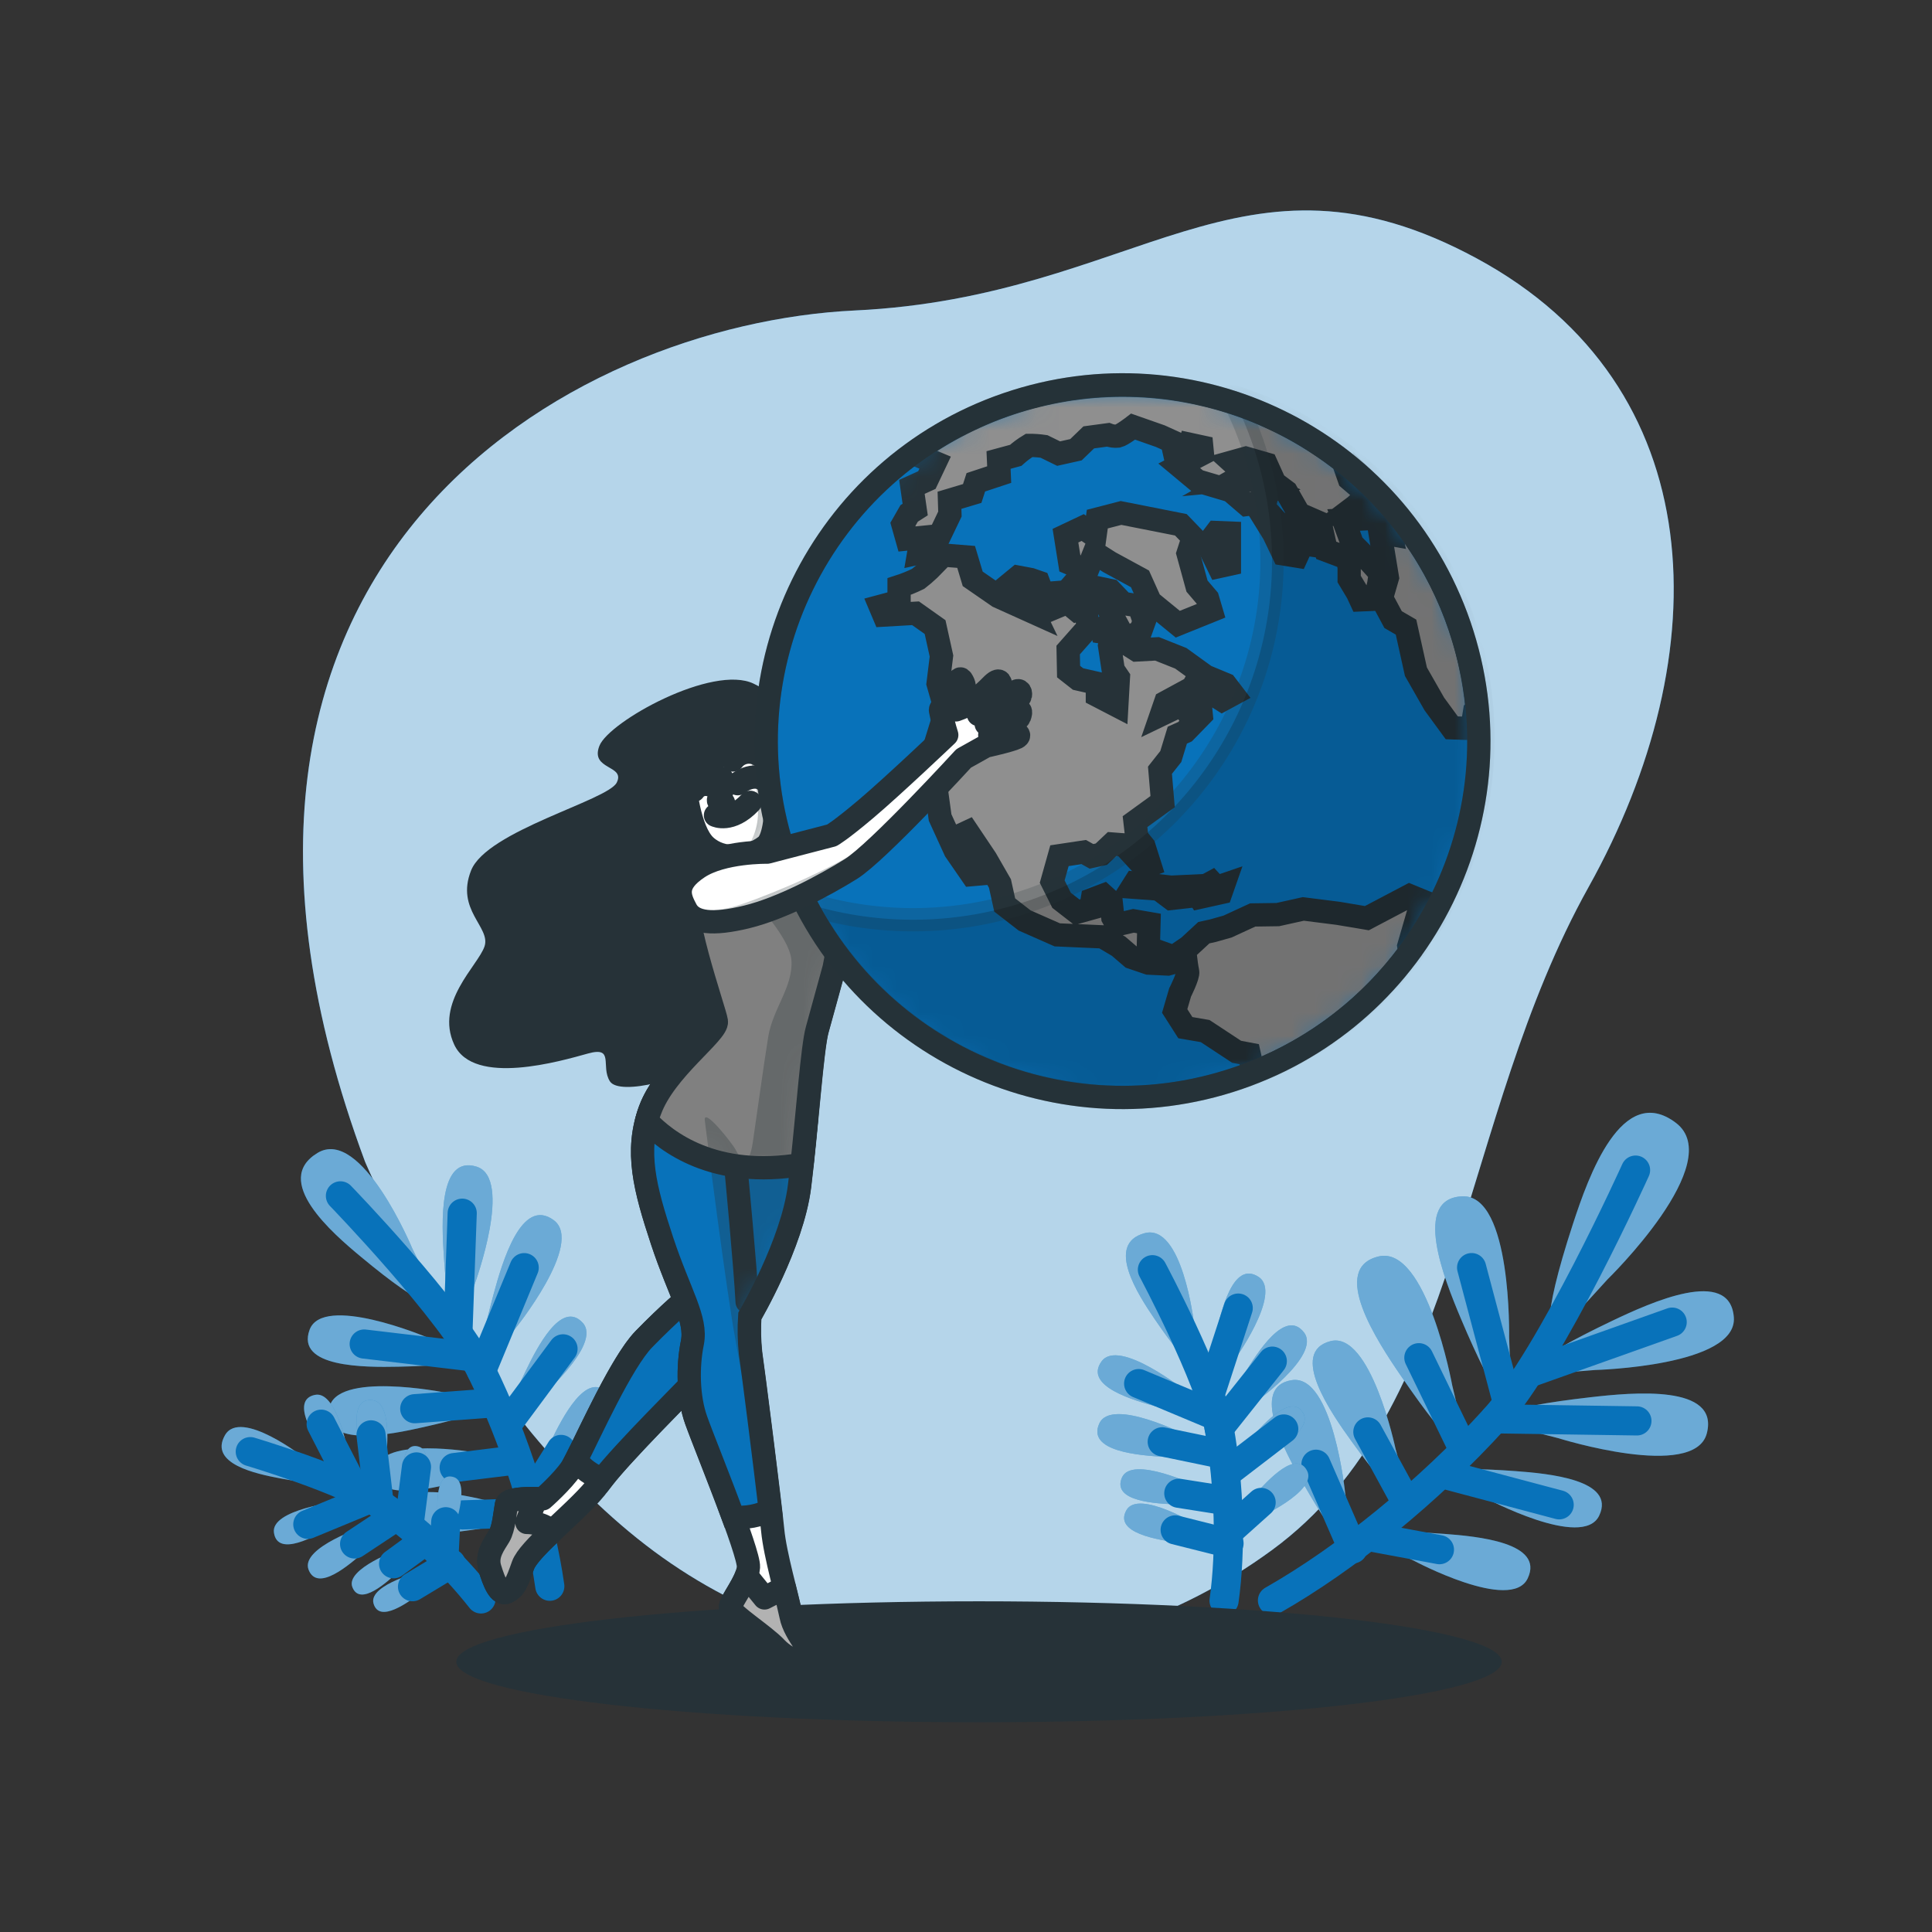 <svg width="83" height="83" viewBox="0 0 83 83" fill="none" xmlns="http://www.w3.org/2000/svg">
<rect x="0" y="0" width="83" height="83" fill="#333333" stroke="none"/>
<g id="World-bro 1">
<g id="freepik--background-simple--inject-3">
<path id="Vector" d="M15.68 49.901C15.68 49.901 20.282 60.857 28.099 66.647C35.916 72.437 46.43 72.608 54.645 66.592C62.861 60.576 62.638 48.166 68.246 38.11C73.853 28.053 73.581 16.584 63.44 11.1C53.299 5.615 48.913 12.76 36.729 13.338C24.544 13.915 6.095 24.091 15.68 49.901Z" fill="#0872BA"/>
<path id="Vector_2" opacity="0.7" d="M15.68 49.901C15.68 49.901 20.282 60.857 28.099 66.647C35.916 72.437 46.43 72.608 54.645 66.592C62.861 60.576 62.638 48.166 68.246 38.11C73.853 28.053 73.581 16.584 63.44 11.1C53.299 5.615 48.913 12.76 36.729 13.338C24.544 13.915 6.095 24.091 15.68 49.901Z" fill="white"/>
</g>
<g id="freepik--Plants--inject-3">
<path id="Vector_3" d="M19.866 56.882C19.63 57.639 19.276 57.075 19.07 53.999C18.973 52.556 18.83 49.606 20.476 50.121C22.058 50.619 20.403 55.134 20.403 55.134L19.866 56.882ZM22.09 57.136C22.09 57.136 25.123 53.401 23.787 52.418C22.397 51.396 21.574 54.233 21.197 55.629C20.393 58.605 20.544 59.254 21.014 58.617L22.09 57.136ZM23.046 60.182C23.046 60.182 25.906 57.767 25.028 56.822C24.113 55.84 23.073 57.888 22.583 58.901C21.537 61.059 21.559 61.578 22.01 61.157L23.046 60.182ZM24.127 63.21C24.127 63.21 26.987 60.793 26.107 59.848C25.194 58.866 24.153 60.916 23.664 61.928C22.618 64.086 22.639 64.604 23.091 64.184L24.127 63.21ZM18.302 57.435C18.302 57.435 13.865 55.574 13.299 57.131C12.708 58.751 15.661 58.745 17.107 58.715C20.189 58.648 20.769 58.321 20.023 58.051L18.302 57.435ZM19.104 59.822C19.104 59.822 14.384 58.881 14.139 60.519C13.883 62.225 16.776 61.631 18.186 61.312C21.194 60.637 21.697 60.2 20.911 60.084L19.104 59.822ZM20.378 62.392C20.378 62.392 16.366 61.704 16.197 63.095C16.019 64.545 18.453 63.975 19.637 63.673C22.165 63.032 22.581 62.652 21.914 62.571L20.378 62.392ZM21.175 64.533C21.175 64.533 17.264 63.411 16.942 64.782C16.61 66.203 19.1 65.896 20.302 65.722C22.883 65.351 23.337 65.018 22.683 64.867L21.175 64.533ZM17.711 53.633C17.711 53.633 15.53 48.388 13.642 49.53C11.678 50.718 14.246 52.953 15.528 54.012C18.259 56.284 19.055 56.394 18.65 55.556L17.711 53.633Z" fill="#0872BA"/>
<path id="Vector_4" opacity="0.4" d="M19.866 56.882C19.63 57.639 19.276 57.075 19.07 53.999C18.973 52.556 18.83 49.606 20.476 50.121C22.058 50.619 20.403 55.134 20.403 55.134L19.866 56.882ZM22.09 57.136C22.09 57.136 25.123 53.401 23.787 52.418C22.397 51.396 21.574 54.233 21.197 55.629C20.393 58.605 20.544 59.254 21.014 58.617L22.09 57.136ZM23.046 60.182C23.046 60.182 25.906 57.767 25.028 56.822C24.113 55.84 23.073 57.888 22.583 58.901C21.537 61.059 21.559 61.578 22.01 61.157L23.046 60.182ZM24.127 63.21C24.127 63.21 26.987 60.793 26.107 59.848C25.194 58.866 24.153 60.916 23.664 61.928C22.618 64.086 22.639 64.604 23.091 64.184L24.127 63.21ZM18.302 57.435C18.302 57.435 13.865 55.574 13.299 57.131C12.708 58.751 15.661 58.745 17.107 58.715C20.189 58.648 20.769 58.321 20.023 58.051L18.302 57.435ZM19.104 59.822C19.104 59.822 14.384 58.881 14.139 60.519C13.883 62.225 16.776 61.631 18.186 61.312C21.194 60.637 21.697 60.2 20.911 60.084L19.104 59.822ZM20.378 62.392C20.378 62.392 16.366 61.704 16.197 63.095C16.019 64.545 18.453 63.975 19.637 63.673C22.165 63.032 22.581 62.652 21.914 62.571L20.378 62.392ZM21.175 64.533C21.175 64.533 17.264 63.411 16.942 64.782C16.61 66.203 19.1 65.896 20.302 65.722C22.883 65.351 23.337 65.018 22.683 64.867L21.175 64.533ZM17.711 53.633C17.711 53.633 15.53 48.388 13.642 49.53C11.678 50.718 14.246 52.953 15.528 54.012C18.259 56.284 19.055 56.394 18.65 55.556L17.711 53.633Z" fill="white"/>
<path id="Vector_5" d="M14.625 51.375C14.625 51.375 19.421 56.327 20.682 58.9C22.133 61.856 23.222 65.309 23.62 68.146" stroke="#0872BA" stroke-width="1.252" stroke-linecap="round" stroke-linejoin="round"/>
<path id="Vector_6" d="M19.673 57.237L19.857 52.119" stroke="#0872BA" stroke-width="1.252" stroke-linecap="round" stroke-linejoin="round"/>
<path id="Vector_7" d="M20.682 58.9L22.52 54.459" stroke="#0872BA" stroke-width="1.252" stroke-linecap="round" stroke-linejoin="round"/>
<path id="Vector_8" d="M20.31 58.293L15.646 57.74" stroke="#0872BA" stroke-width="1.252" stroke-linecap="round" stroke-linejoin="round"/>
<path id="Vector_9" d="M21.745 61.244L24.188 57.947" stroke="#0872BA" stroke-width="1.252" stroke-linecap="round" stroke-linejoin="round"/>
<path id="Vector_10" d="M21.284 60.262L17.818 60.519" stroke="#0872BA" stroke-width="1.252" stroke-linecap="round" stroke-linejoin="round"/>
<path id="Vector_11" d="M22.159 62.723L19.512 63.048" stroke="#0872BA" stroke-width="1.252" stroke-linecap="round" stroke-linejoin="round"/>
<path id="Vector_12" d="M22.838 64.281L24.103 62.268" stroke="#0872BA" stroke-width="1.252" stroke-linecap="round" stroke-linejoin="round"/>
<path id="Vector_13" d="M23.001 64.978L19.882 65.081" stroke="#0872BA" stroke-width="1.252" stroke-linecap="round" stroke-linejoin="round"/>
<path id="Vector_14" d="M66.214 59.042C65.208 59.119 65.716 58.437 69.247 56.75C70.907 55.958 74.325 54.406 74.487 56.594C74.644 58.694 68.53 58.856 68.53 58.856L66.214 59.042ZM66.956 61.788C66.956 61.788 72.791 63.614 73.325 61.582C73.882 59.461 70.143 59.818 68.319 60.027C64.424 60.473 63.729 60.956 64.705 61.21L66.956 61.788ZM63.802 64.348C63.802 64.348 67.999 66.594 68.702 65.113C69.434 63.573 66.524 63.304 65.099 63.199C62.057 62.977 61.456 63.246 62.165 63.581L63.802 64.348ZM60.731 67.044C60.731 67.044 64.927 69.29 65.631 67.809C66.363 66.268 63.453 65.999 62.029 65.895C58.986 65.672 58.385 65.94 59.094 66.277L60.731 67.044ZM64.833 57.449C64.833 57.449 64.952 51.335 62.841 51.395C60.648 51.458 62.042 54.944 62.756 56.637C64.278 60.249 64.938 60.787 64.914 59.771L64.833 57.449ZM62.389 59.516C62.389 59.516 61.289 53.5 59.235 53.976C57.099 54.474 59.159 57.615 60.195 59.122C62.404 62.359 63.156 62.749 62.925 61.768L62.389 59.516ZM59.951 62.228C59.951 62.228 58.882 57.165 57.157 57.617C55.363 58.086 57.177 60.694 58.088 61.952C60.032 64.638 60.676 64.952 60.459 64.127L59.951 62.228ZM57.793 64.174C57.793 64.174 57.267 59.028 55.505 59.291C53.671 59.569 55.197 62.354 55.97 63.702C57.618 66.581 58.224 66.959 58.097 66.116L57.793 64.174ZM69.056 54.967C69.056 54.967 74.23 49.932 71.996 48.237C69.672 46.475 68.236 50.562 67.579 52.568C66.174 56.863 66.416 57.854 67.22 56.982L69.056 54.967Z" fill="#0872BA"/>
<path id="Vector_15" opacity="0.4" d="M66.214 59.042C65.208 59.119 65.716 58.437 69.247 56.75C70.907 55.958 74.325 54.406 74.487 56.594C74.644 58.694 68.53 58.856 68.53 58.856L66.214 59.042ZM66.956 61.788C66.956 61.788 72.791 63.614 73.325 61.582C73.882 59.461 70.143 59.818 68.319 60.027C64.424 60.473 63.729 60.956 64.705 61.21L66.956 61.788ZM63.802 64.348C63.802 64.348 67.999 66.594 68.702 65.113C69.434 63.573 66.524 63.304 65.099 63.199C62.057 62.977 61.456 63.246 62.165 63.581L63.802 64.348ZM60.731 67.044C60.731 67.044 64.927 69.29 65.631 67.809C66.363 66.268 63.453 65.999 62.029 65.895C58.986 65.672 58.385 65.94 59.094 66.277L60.731 67.044ZM64.833 57.449C64.833 57.449 64.952 51.335 62.841 51.395C60.648 51.458 62.042 54.944 62.756 56.637C64.278 60.249 64.938 60.787 64.914 59.771L64.833 57.449ZM62.389 59.516C62.389 59.516 61.289 53.5 59.235 53.976C57.099 54.474 59.159 57.615 60.195 59.122C62.404 62.359 63.156 62.749 62.925 61.768L62.389 59.516ZM59.951 62.228C59.951 62.228 58.882 57.165 57.157 57.617C55.363 58.086 57.177 60.694 58.088 61.952C60.032 64.638 60.676 64.952 60.459 64.127L59.951 62.228ZM57.793 64.174C57.793 64.174 57.267 59.028 55.505 59.291C53.671 59.569 55.197 62.354 55.97 63.702C57.618 66.581 58.224 66.959 58.097 66.116L57.793 64.174ZM69.056 54.967C69.056 54.967 74.23 49.932 71.996 48.237C69.672 46.475 68.236 50.562 67.579 52.568C66.174 56.863 66.416 57.854 67.22 56.982L69.056 54.967Z" fill="white"/>
<path id="Vector_16" d="M70.265 50.268C70.265 50.268 66.663 58.255 64.214 60.953C61.402 64.054 57.831 66.959 54.666 68.755" stroke="#0872BA" stroke-width="1.252" stroke-linecap="round" stroke-linejoin="round"/>
<path id="Vector_17" d="M65.705 58.98L71.838 56.799" stroke="#0872BA" stroke-width="1.252" stroke-linecap="round" stroke-linejoin="round"/>
<path id="Vector_18" d="M64.214 60.953L70.323 61.043" stroke="#0872BA" stroke-width="1.252" stroke-linecap="round" stroke-linejoin="round"/>
<path id="Vector_19" d="M64.753 60.229L63.221 54.457" stroke="#0872BA" stroke-width="1.252" stroke-linecap="round" stroke-linejoin="round"/>
<path id="Vector_20" d="M61.941 63.309L66.983 64.648" stroke="#0872BA" stroke-width="1.252" stroke-linecap="round" stroke-linejoin="round"/>
<path id="Vector_21" d="M62.886 62.304L60.955 58.328" stroke="#0872BA" stroke-width="1.252" stroke-linecap="round" stroke-linejoin="round"/>
<path id="Vector_22" d="M60.389 64.491L58.764 61.516" stroke="#0872BA" stroke-width="1.252" stroke-linecap="round" stroke-linejoin="round"/>
<path id="Vector_23" d="M58.866 66.023L61.839 66.575" stroke="#0872BA" stroke-width="1.252" stroke-linecap="round" stroke-linejoin="round"/>
<path id="Vector_24" d="M58.119 66.541L56.535 62.904" stroke="#0872BA" stroke-width="1.252" stroke-linecap="round" stroke-linejoin="round"/>
<path id="Vector_25" d="M52.199 59.696C51.867 60.202 51.726 59.714 52.22 57.41C52.453 56.33 52.969 54.132 54.07 54.857C55.127 55.554 52.961 58.526 52.961 58.526L52.199 59.696ZM53.779 60.35C53.779 60.35 56.794 58.243 56.019 57.241C55.213 56.198 54.012 58.109 53.441 59.055C52.224 61.074 52.199 61.582 52.679 61.213L53.779 60.35ZM53.842 62.79C53.842 62.79 56.452 61.617 56 60.739C55.535 59.824 54.34 61.11 53.766 61.751C52.542 63.117 52.45 63.502 52.871 63.288L53.842 62.79ZM53.998 65.242C53.998 65.242 56.608 64.069 56.156 63.19C55.691 62.276 54.496 63.562 53.922 64.203C52.7 65.569 52.607 65.954 53.027 65.74L53.998 65.242ZM50.936 59.764C50.936 59.764 48.067 57.463 47.323 58.487C46.548 59.555 48.719 60.171 49.788 60.453C52.066 61.052 52.561 60.934 52.069 60.579L50.936 59.764ZM51.022 61.686C51.022 61.686 47.753 60.002 47.227 61.154C46.681 62.354 48.932 62.526 50.034 62.589C52.386 62.725 52.848 62.51 52.295 62.257L51.022 61.686ZM51.419 63.844C51.419 63.844 48.615 62.495 48.197 63.483C47.762 64.508 49.671 64.603 50.604 64.631C52.596 64.691 52.982 64.498 52.509 64.299L51.419 63.844ZM51.553 65.586C51.553 65.586 48.909 63.947 48.389 64.883C47.846 65.858 49.734 66.153 50.66 66.281C52.634 66.553 53.037 66.402 52.589 66.153L51.553 65.586ZM51.294 56.849C51.294 56.849 50.796 52.533 49.168 52.98C47.474 53.44 48.892 55.621 49.609 56.673C51.138 58.917 51.699 59.163 51.58 58.464L51.294 56.849Z" fill="#0872BA"/>
<path id="Vector_26" opacity="0.4" d="M52.199 59.696C51.867 60.202 51.726 59.714 52.22 57.41C52.453 56.33 52.969 54.132 54.07 54.857C55.127 55.554 52.961 58.526 52.961 58.526L52.199 59.696ZM53.779 60.35C53.779 60.35 56.794 58.243 56.019 57.241C55.213 56.198 54.012 58.109 53.441 59.055C52.224 61.074 52.199 61.582 52.679 61.213L53.779 60.35ZM53.842 62.79C53.842 62.79 56.452 61.617 56 60.739C55.535 59.824 54.34 61.11 53.766 61.751C52.542 63.117 52.45 63.502 52.871 63.288L53.842 62.79ZM53.998 65.242C53.998 65.242 56.608 64.069 56.156 63.19C55.691 62.276 54.496 63.562 53.922 64.203C52.7 65.569 52.607 65.954 53.027 65.74L53.998 65.242ZM50.936 59.764C50.936 59.764 48.067 57.463 47.323 58.487C46.548 59.555 48.719 60.171 49.788 60.453C52.066 61.052 52.561 60.934 52.069 60.579L50.936 59.764ZM51.022 61.686C51.022 61.686 47.753 60.002 47.227 61.154C46.681 62.354 48.932 62.526 50.034 62.589C52.386 62.725 52.848 62.51 52.295 62.257L51.022 61.686ZM51.419 63.844C51.419 63.844 48.615 62.495 48.197 63.483C47.762 64.508 49.671 64.603 50.604 64.631C52.596 64.691 52.982 64.498 52.509 64.299L51.419 63.844ZM51.553 65.586C51.553 65.586 48.909 63.947 48.389 64.883C47.846 65.858 49.734 66.153 50.66 66.281C52.634 66.553 53.037 66.402 52.589 66.153L51.553 65.586ZM51.294 56.849C51.294 56.849 50.796 52.533 49.168 52.98C47.474 53.44 48.892 55.621 49.609 56.673C51.138 58.917 51.699 59.163 51.58 58.464L51.294 56.849Z" fill="white"/>
<path id="Vector_27" d="M49.508 54.547C49.508 54.547 51.989 59.195 52.375 61.353C52.819 63.831 52.893 66.597 52.587 68.766" stroke="#0872BA" stroke-width="1.252" stroke-linecap="round" stroke-linejoin="round"/>
<path id="Vector_28" d="M51.983 59.916L53.195 56.196" stroke="#0872BA" stroke-width="1.252" stroke-linecap="round" stroke-linejoin="round"/>
<path id="Vector_29" d="M52.375 61.35L54.659 58.475" stroke="#0872BA" stroke-width="1.252" stroke-linecap="round" stroke-linejoin="round"/>
<path id="Vector_30" d="M52.229 60.827L48.917 59.44" stroke="#0872BA" stroke-width="1.252" stroke-linecap="round" stroke-linejoin="round"/>
<path id="Vector_31" d="M52.662 63.298L55.151 61.389" stroke="#0872BA" stroke-width="1.252" stroke-linecap="round" stroke-linejoin="round"/>
<path id="Vector_32" d="M52.531 62.479L49.93 61.94" stroke="#0872BA" stroke-width="1.252" stroke-linecap="round" stroke-linejoin="round"/>
<path id="Vector_33" d="M52.655 64.469L50.642 64.152" stroke="#0872BA" stroke-width="1.252" stroke-linecap="round" stroke-linejoin="round"/>
<path id="Vector_34" d="M52.826 65.758L54.179 64.545" stroke="#0872BA" stroke-width="1.252" stroke-linecap="round" stroke-linejoin="round"/>
<path id="Vector_35" d="M52.8 66.306L50.486 65.725" stroke="#0872BA" stroke-width="1.252" stroke-linecap="round" stroke-linejoin="round"/>
<path id="Vector_36" d="M15.239 63.743C15.34 64.223 14.98 64.025 13.941 62.428C13.446 61.688 12.485 60.139 13.529 59.925C14.525 59.714 15.002 62.651 15.002 62.651L15.239 63.743ZM16.515 63.208C16.515 63.208 17.023 60.28 16.008 60.152C14.948 60.021 15.362 61.799 15.579 62.666C16.044 64.513 16.321 64.824 16.381 64.326L16.515 63.208ZM17.951 64.563C17.951 64.563 18.763 62.397 18.004 62.153C17.216 61.899 17.272 63.315 17.314 64.012C17.402 65.491 17.57 65.765 17.686 65.401L17.951 64.563ZM19.445 65.869C19.445 65.869 20.257 63.703 19.498 63.459C18.71 63.205 18.766 64.621 18.808 65.318C18.896 66.797 19.064 67.071 19.18 66.708L19.445 65.869ZM14.558 64.508C14.558 64.508 11.605 64.84 11.77 65.854C11.935 66.907 13.531 66.012 14.301 65.559C15.943 64.594 16.157 64.243 15.672 64.322L14.558 64.508ZM15.72 65.554C15.72 65.554 12.898 66.47 13.254 67.428C13.63 68.424 15.01 67.232 15.675 66.635C17.093 65.363 17.233 64.975 16.774 65.149L15.72 65.554ZM17.183 66.55C17.183 66.55 14.812 67.39 15.141 68.192C15.473 69.022 16.622 67.984 17.169 67.465C18.331 66.356 18.449 66.025 18.064 66.183L17.183 66.55ZM18.258 67.465C18.258 67.465 15.807 68.059 16.047 68.889C16.298 69.755 17.541 68.841 18.142 68.381C19.424 67.403 19.567 67.086 19.168 67.202L18.258 67.465ZM13.094 62.644C13.094 62.644 10.335 60.474 9.663 61.66C8.962 62.893 11.021 63.32 12.033 63.511C14.191 63.911 14.655 63.73 14.191 63.399L13.094 62.644Z" fill="#0872BA"/>
<path id="Vector_37" opacity="0.4" d="M15.239 63.743C15.34 64.223 14.98 64.025 13.941 62.428C13.446 61.688 12.485 60.139 13.529 59.925C14.525 59.714 15.002 62.651 15.002 62.651L15.239 63.743ZM16.515 63.208C16.515 63.208 17.023 60.28 16.008 60.152C14.948 60.021 15.362 61.799 15.579 62.666C16.044 64.513 16.321 64.824 16.381 64.326L16.515 63.208ZM17.951 64.563C17.951 64.563 18.763 62.397 18.004 62.153C17.216 61.899 17.272 63.315 17.314 64.012C17.402 65.491 17.57 65.765 17.686 65.401L17.951 64.563ZM19.445 65.869C19.445 65.869 20.257 63.703 19.498 63.459C18.71 63.205 18.766 64.621 18.808 65.318C18.896 66.797 19.064 67.071 19.18 66.708L19.445 65.869ZM14.558 64.508C14.558 64.508 11.605 64.84 11.77 65.854C11.935 66.907 13.531 66.012 14.301 65.559C15.943 64.594 16.157 64.243 15.672 64.322L14.558 64.508ZM15.72 65.554C15.72 65.554 12.898 66.47 13.254 67.428C13.63 68.424 15.01 67.232 15.675 66.635C17.093 65.363 17.233 64.975 16.774 65.149L15.72 65.554ZM17.183 66.55C17.183 66.55 14.812 67.39 15.141 68.192C15.473 69.022 16.622 67.984 17.169 67.465C18.331 66.356 18.449 66.025 18.064 66.183L17.183 66.55ZM18.258 67.465C18.258 67.465 15.807 68.059 16.047 68.889C16.298 69.755 17.541 68.841 18.142 68.381C19.424 67.403 19.567 67.086 19.168 67.202L18.258 67.465ZM13.094 62.644C13.094 62.644 10.335 60.474 9.663 61.66C8.962 62.893 11.021 63.32 12.033 63.511C14.191 63.911 14.655 63.73 14.191 63.399L13.094 62.644Z" fill="white"/>
<path id="Vector_38" d="M10.752 62.363C10.752 62.363 14.832 63.578 16.288 64.593C17.943 65.733 19.418 67.114 20.664 68.691" stroke="#0872BA" stroke-width="1.252" stroke-linecap="round" stroke-linejoin="round"/>
<path id="Vector_39" d="M15.242 63.999L13.798 61.184" stroke="#0872BA" stroke-width="1.252" stroke-linecap="round" stroke-linejoin="round"/>
<path id="Vector_40" d="M16.288 64.592L15.94 61.643" stroke="#0872BA" stroke-width="1.252" stroke-linecap="round" stroke-linejoin="round"/>
<path id="Vector_41" d="M15.906 64.377L13.224 65.486" stroke="#0872BA" stroke-width="1.252" stroke-linecap="round" stroke-linejoin="round"/>
<path id="Vector_42" d="M17.57 65.534L17.892 63.02" stroke="#0872BA" stroke-width="1.252" stroke-linecap="round" stroke-linejoin="round"/>
<path id="Vector_43" d="M17.025 65.144L15.234 66.33" stroke="#0872BA" stroke-width="1.252" stroke-linecap="round" stroke-linejoin="round"/>
<path id="Vector_44" d="M18.239 66.207L16.909 67.181" stroke="#0872BA" stroke-width="1.252" stroke-linecap="round" stroke-linejoin="round"/>
<path id="Vector_45" d="M19.075 66.842L19.15 65.375" stroke="#0872BA" stroke-width="1.252" stroke-linecap="round" stroke-linejoin="round"/>
<path id="Vector_46" d="M19.374 67.17L17.722 68.166" stroke="#0872BA" stroke-width="1.252" stroke-linecap="round" stroke-linejoin="round"/>
</g>
<g id="freepik--Floor--inject-3">
<path id="Vector_47" d="M42.059 73.989C54.462 73.989 64.516 72.826 64.516 71.391C64.516 69.956 54.462 68.793 42.059 68.793C29.657 68.793 19.603 69.956 19.603 71.391C19.603 72.826 29.657 73.989 42.059 73.989Z" fill="#263238"/>
</g>
<g id="freepik--Character--inject-3">
<path id="Vector_48" d="M34.86 32.085C34.86 32.085 34.136 30.226 32.382 29.373C30.627 28.52 26.158 30.996 25.75 32.044C25.342 33.091 26.884 32.856 26.494 33.623C26.104 34.389 20.916 35.691 20.239 37.394C19.561 39.097 21.095 39.829 20.815 40.659C20.534 41.489 18.673 43.065 19.513 44.876C20.353 46.687 24.11 45.578 25.262 45.259C26.414 44.94 25.793 45.804 26.201 46.453C26.61 47.102 29.576 46.35 30.602 45.4C31.628 44.451 31.201 46.466 32.202 46.199C32.568 46.102 33.424 44.275 34.251 41.219C35.078 38.163 35.64 34.8 34.86 32.085Z" fill="#263238"/>
<path id="Vector_49" d="M29.595 55.715C29.595 55.715 28.753 56.41 27.664 57.529C26.575 58.648 24.95 62.469 24.557 63.062C24.163 63.654 23.32 64.39 23.32 64.39C23.32 64.39 21.826 64.29 21.758 64.64C21.69 64.991 21.647 65.648 21.448 65.988C21.248 66.329 20.865 66.788 21.046 67.374C21.227 67.96 21.454 68.55 21.773 68.394C22.092 68.238 22.195 68.025 22.467 67.248C22.739 66.471 24.97 64.81 25.75 63.714C26.53 62.618 29.46 59.722 29.84 59.307C30.221 58.892 30.836 59.02 31.081 57.27C31.325 55.52 30.426 55.152 29.595 55.715Z" fill="white" stroke="#263238" stroke-linecap="round" stroke-linejoin="round"/>
<path id="Vector_50" d="M29.84 59.308C30.222 58.891 30.836 59.021 31.08 57.271C31.324 55.522 30.426 55.151 29.595 55.714C29.595 55.714 28.753 56.41 27.664 57.529C26.703 58.515 25.328 61.597 24.746 62.723C25.033 63.104 25.429 63.388 25.881 63.539C26.812 62.338 29.478 59.703 29.84 59.308Z" fill="#0872BA" stroke="#263238" stroke-miterlimit="10"/>
<path id="Vector_51" d="M22.634 65.405L23.026 64.381C22.588 64.371 21.806 64.391 21.758 64.641C21.692 64.99 21.647 65.649 21.448 65.989C21.248 66.33 20.865 66.79 21.046 67.376C21.227 67.962 21.454 68.549 21.773 68.395C22.092 68.24 22.195 68.026 22.467 67.249C22.59 66.901 23.104 66.376 23.705 65.803C23.307 65.383 22.634 65.405 22.634 65.405Z" fill="#B2B2B2" stroke="#263238" stroke-linecap="round" stroke-linejoin="round"/>
<path id="Vector_52" d="M31.903 37.246C31.903 37.246 30.094 36.883 29.579 37.887C29.065 38.892 30.7 43.394 30.77 43.883C30.839 44.373 28.557 45.95 27.921 47.701C27.285 49.453 27.697 51.043 28.446 53.307C29.194 55.571 29.953 56.659 29.745 57.683C29.538 58.707 29.555 60.023 29.911 61.016C30.268 62.009 32.196 66.703 32.154 67.324C32.113 67.945 31.364 68.793 31.381 69.07C31.397 69.348 32.825 70.241 33.341 70.793C33.857 71.346 34.873 71.692 34.963 71.386C35.053 71.081 34.141 70.224 33.987 69.417C33.832 68.611 33.296 66.811 33.195 65.732C33.094 64.653 32.345 58.76 32.249 58.126C32.192 57.597 32.182 57.063 32.217 56.532C32.217 56.532 34.043 53.438 34.352 50.966C34.661 48.495 34.885 45.052 35.112 44.237C35.34 43.422 35.843 41.581 35.843 41.581C36.046 40.63 36.102 39.654 36.009 38.686C35.824 37.29 33.768 37.014 33.105 37.074C32.443 37.134 31.903 37.246 31.903 37.246Z" fill="white" stroke="#263238" stroke-linecap="round" stroke-linejoin="round"/>
<path id="Vector_53" d="M33.092 64.874C32.86 62.882 32.322 58.659 32.24 58.131C32.184 57.602 32.173 57.069 32.209 56.538C32.209 56.538 34.035 53.443 34.344 50.971C34.435 50.233 34.518 49.408 34.598 48.591C33.343 48.54 30.75 48.259 28.326 46.895C28.162 47.15 28.026 47.422 27.919 47.706C27.282 49.463 27.695 51.048 28.444 53.312C29.193 55.576 29.951 56.664 29.744 57.688C29.536 58.712 29.553 60.029 29.91 61.021C30.121 61.622 30.914 63.583 31.498 65.171C32.047 65.227 32.6 65.124 33.092 64.874Z" fill="#0872BA"/>
<g id="Clip path group">
<mask id="mask0_1_1299" style="mask-type:luminance" maskUnits="userSpaceOnUse" x="27" y="46" width="8" height="20">
<g id="freepik--clip-path-8--inject-3">
<path id="Vector_54" d="M33.092 64.874C32.86 62.882 32.322 58.659 32.24 58.131C32.184 57.602 32.173 57.069 32.209 56.538C32.209 56.538 34.035 53.443 34.344 50.971C34.435 50.233 34.518 49.408 34.598 48.591C33.343 48.54 30.75 48.259 28.326 46.895C28.162 47.15 28.026 47.422 27.919 47.706C27.282 49.463 27.695 51.048 28.444 53.312C29.193 55.576 29.951 56.664 29.744 57.688C29.536 58.712 29.553 60.029 29.91 61.021C30.121 61.622 30.914 63.583 31.498 65.171C32.047 65.227 32.6 65.124 33.092 64.874Z" fill="white"/>
</g>
</mask>
<g mask="url(#mask0_1_1299)">
<g id="Group">
<path id="Vector_55" opacity="0.3" d="M32.335 49.067C32.136 50.395 31.736 49.666 31.601 49.399C31.467 49.131 30.202 47.531 30.273 48.132C30.345 48.733 31.206 55.463 31.601 57.594C31.943 59.42 32.478 62.831 32.793 64.998C32.891 64.961 32.989 64.921 33.092 64.871C32.86 62.879 32.322 58.656 32.24 58.129C32.184 57.599 32.173 57.066 32.209 56.535C32.209 56.535 34.035 53.441 34.344 50.969C34.435 50.23 34.518 49.405 34.598 48.589C33.874 48.556 33.153 48.474 32.44 48.343C32.405 48.6 32.37 48.843 32.335 49.067Z" fill="#263238"/>
<path id="Vector_56" d="M31.631 50.334C31.631 50.334 32.021 54.423 32.098 55.928" stroke="#263238" stroke-linecap="round" stroke-linejoin="round"/>
</g>
</g>
</g>
<path id="Vector_57" d="M33.092 64.874C32.86 62.882 32.322 58.659 32.24 58.131C32.184 57.602 32.173 57.069 32.209 56.538C32.209 56.538 34.035 53.443 34.344 50.971C34.435 50.233 34.518 49.408 34.598 48.591C33.343 48.54 30.75 48.259 28.326 46.895C28.162 47.15 28.026 47.422 27.919 47.706C27.282 49.463 27.695 51.048 28.444 53.312C29.193 55.576 29.951 56.664 29.744 57.688C29.536 58.712 29.553 60.029 29.91 61.021C30.121 61.622 30.914 63.583 31.498 65.171C32.047 65.227 32.6 65.124 33.092 64.874Z" stroke="#263238" stroke-miterlimit="10"/>
<path id="Vector_58" d="M27.78 48.153C28.61 49.041 30.681 50.66 34.453 50.023C34.704 47.699 34.904 44.956 35.104 44.241C35.331 43.426 35.834 41.585 35.834 41.585C36.037 40.634 36.093 39.657 36 38.69C35.816 37.294 33.759 37.018 33.097 37.078C32.434 37.138 31.91 37.244 31.91 37.244C31.91 37.244 30.101 36.88 29.586 37.885C29.071 38.889 30.706 43.391 30.776 43.88C30.846 44.37 28.563 45.947 27.927 47.699C27.864 47.856 27.82 48.006 27.78 48.153Z" fill="#808080"/>
<g id="Clip path group_2">
<mask id="mask1_1_1299" style="mask-type:luminance" maskUnits="userSpaceOnUse" x="27" y="37" width="10" height="14">
<g id="freepik--clip-path-9--inject-3">
<path id="Vector_59" d="M27.78 48.153C28.61 49.041 30.681 50.66 34.453 50.023C34.704 47.699 34.904 44.956 35.104 44.241C35.331 43.426 35.834 41.585 35.834 41.585C36.037 40.634 36.093 39.657 36 38.69C35.816 37.294 33.759 37.018 33.097 37.078C32.434 37.138 31.91 37.244 31.91 37.244C31.91 37.244 30.101 36.88 29.586 37.885C29.071 38.889 30.706 43.391 30.776 43.88C30.846 44.37 28.563 45.947 27.927 47.699C27.864 47.856 27.82 48.006 27.78 48.153Z" fill="white"/>
</g>
</mask>
<g mask="url(#mask1_1_1299)">
<g id="Group_2">
<path id="Vector_60" opacity="0.3" d="M35.993 38.696C35.809 37.3 33.752 37.024 33.09 37.084C32.428 37.143 31.903 37.25 31.903 37.25C31.903 37.25 31.82 37.233 31.686 37.217L31.868 38.138C31.868 38.138 33.935 40.138 34.002 41.27C34.068 42.402 33.201 43.337 33.005 44.537C32.81 45.737 32.539 47.736 32.342 49.069C32.144 50.402 31.742 49.668 31.608 49.401C31.473 49.134 30.208 47.533 30.28 48.134C30.3 48.3 30.379 48.944 30.496 49.829C31.526 50.161 32.838 50.301 34.465 50.025C34.715 47.701 34.916 44.959 35.115 44.243C35.343 43.428 35.846 41.587 35.846 41.587C36.043 40.637 36.092 39.661 35.993 38.696Z" fill="#263238"/>
</g>
</g>
</g>
<path id="Vector_61" d="M27.78 48.153C28.61 49.041 30.681 50.66 34.453 50.023C34.704 47.699 34.904 44.956 35.104 44.241C35.331 43.426 35.834 41.585 35.834 41.585C36.037 40.634 36.093 39.657 36 38.69C35.816 37.294 33.759 37.018 33.097 37.078C32.434 37.138 31.91 37.244 31.91 37.244C31.91 37.244 30.101 36.88 29.586 37.885C29.071 38.889 30.706 43.391 30.776 43.88C30.846 44.37 28.563 45.947 27.927 47.699C27.864 47.856 27.82 48.006 27.78 48.153Z" stroke="#263238" stroke-linecap="round" stroke-linejoin="round"/>
<path id="Vector_62" d="M30.953 36.456C31.095 36.75 31.202 37.059 31.273 37.377C31.318 37.726 31.693 38.34 32.247 38.827C32.802 39.313 33.145 38.852 33.121 38.193C33.096 37.533 32.75 35.953 32.75 35.953C32.75 35.953 31.603 36.569 30.953 36.456Z" fill="white" stroke="#263238" stroke-linecap="round" stroke-linejoin="round"/>
<path id="Vector_63" d="M29.362 33.864C29.312 33.856 29.259 33.858 29.21 33.872C29.16 33.886 29.115 33.911 29.076 33.945C29.037 33.979 29.006 34.021 28.986 34.068C28.965 34.115 28.956 34.166 28.957 34.218C28.931 34.631 29.645 34.817 29.645 34.817L29.362 33.864Z" fill="white" stroke="#263238" stroke-linecap="round" stroke-linejoin="round"/>
<path id="Vector_64" d="M31.856 31.223C31.856 31.223 30.662 33.049 29.412 33.62C29.412 33.62 29.578 35.672 30.303 36.342C31.029 37.013 32.204 36.885 32.898 36.342C33.592 35.799 33.291 32.524 33.291 32.524C33.291 32.524 32.221 31.973 31.856 31.223Z" fill="white"/>
<g id="Clip path group_3">
<mask id="mask2_1_1299" style="mask-type:luminance" maskUnits="userSpaceOnUse" x="29" y="31" width="5" height="6">
<g id="freepik--clip-path-10--inject-3">
<path id="Vector_65" d="M31.856 31.223C31.856 31.223 30.662 33.049 29.412 33.62C29.412 33.62 29.578 35.672 30.303 36.342C31.029 37.013 32.204 36.885 32.898 36.342C33.592 35.799 33.291 32.524 33.291 32.524C33.291 32.524 32.221 31.973 31.856 31.223Z" fill="white"/>
</g>
</mask>
<g mask="url(#mask2_1_1299)">
<g id="Group_3">
<path id="Vector_66" opacity="0.3" d="M31.855 31.223L31.822 31.271L31.837 31.506C32.297 32.548 32.544 33.671 32.564 34.81C32.576 35.173 32.515 35.536 32.383 35.874C32.251 36.214 32.052 36.522 31.797 36.782C32.197 36.737 32.578 36.585 32.898 36.342C33.592 35.801 33.291 32.524 33.291 32.524C33.291 32.524 32.221 31.973 31.855 31.223Z" fill="#263238"/>
</g>
</g>
</g>
<path id="Vector_67" d="M31.856 31.223C31.856 31.223 30.662 33.049 29.412 33.62C29.412 33.62 29.578 35.672 30.303 36.342C31.029 37.013 32.204 36.885 32.898 36.342C33.592 35.799 33.291 32.524 33.291 32.524C33.291 32.524 32.221 31.973 31.856 31.223Z" stroke="#263238" stroke-linecap="round" stroke-linejoin="round"/>
<path id="Vector_68" d="M31.016 33.449C31.053 33.62 31.053 33.798 31.016 33.969C30.958 34.311 30.674 34.43 31.084 34.492" stroke="#263238" stroke-linecap="round" stroke-linejoin="round"/>
<path id="Vector_69" d="M30.737 35.026C30.737 35.026 31.401 35.349 32.231 34.469" stroke="#263238" stroke-linecap="round" stroke-linejoin="round"/>
<path id="Vector_70" d="M29.805 33.957C29.805 33.957 30.076 33.525 30.647 33.771" stroke="#263238" stroke-linecap="round" stroke-linejoin="round"/>
<path id="Vector_71" d="M31.693 33.668C31.693 33.668 32.357 33.124 32.878 33.539" stroke="#263238" stroke-linecap="round" stroke-linejoin="round"/>
<path id="Vector_72" d="M31.484 32.651C31.616 32.477 31.81 32.36 32.026 32.323C32.241 32.286 32.463 32.332 32.646 32.452" stroke="#263238" stroke-linecap="round" stroke-linejoin="round"/>
<path id="Vector_73" d="M53.19 46.317C61.185 43.575 65.443 34.871 62.701 26.877C59.959 18.882 51.255 14.623 43.261 17.365C35.266 20.107 31.007 28.811 33.749 36.806C36.491 44.801 45.195 49.059 53.19 46.317Z" fill="#0872BA"/>
<g id="Clip path group_4">
<mask id="mask3_1_1299" style="mask-type:luminance" maskUnits="userSpaceOnUse" x="32" y="16" width="32" height="32">
<g id="freepik--clip-path-11--inject-3">
<path id="Vector_74" d="M53.19 46.317C61.184 43.575 65.443 34.871 62.701 26.877C59.959 18.882 51.255 14.623 43.26 17.365C35.266 20.107 31.007 28.811 33.749 36.806C36.491 44.801 45.195 49.059 53.19 46.317Z" fill="white"/>
</g>
</mask>
<g mask="url(#mask3_1_1299)">
<g id="Group_4">
<path id="Vector_75" d="M46.152 25.049L47.712 25.372L48.243 25.924L48.935 26.03L49.156 26.689L48.995 27.134L48.522 27.35L47.364 27.16L47.332 27.019L47.88 26.637L47.503 25.939L46.467 25.797L45.914 25.324L46.152 25.049Z" fill="#8F8F8F"/>
<path id="Vector_76" d="M58.722 39.445L57.486 39.237L55.992 39.048L54.893 39.292L53.817 39.307L52.738 39.805L52.107 39.983L51.717 40.069L51.068 40.67L50.422 41.111L49.332 40.721L49.36 39.674L48.696 39.559L47.987 39.725L47.808 39.413L47.738 38.759L47.406 38.459L46.925 38.64L46.861 39.026L46.267 39.192L45.605 38.678L45.203 37.873L45.515 36.762L46.559 36.605L46.891 36.79L47.316 36.696L47.778 36.259L48.276 36.297L49.159 37.255L49.4 37.166L49.147 36.365L48.84 35.987L48.761 35.298L49.947 34.438L49.833 33.089L50.298 32.501L50.578 31.583L50.91 31.434L51.607 30.72L51.579 30.429L51.02 30.595L50.854 30.335L50.464 30.423L49.893 30.698L50.074 30.174L51.236 29.543L51.45 29.161L52.114 29.825L52.504 30.072L52.969 29.82L52.653 29.407L51.792 29.05L50.729 28.281L49.708 27.875L48.827 27.923L48.306 27.591L47.708 27.576L47.668 27.742L47.826 28.784L48.047 29.108L47.979 30.313L47.144 29.88V29.36L46.314 29.171L45.907 28.852L45.889 27.926L46.75 26.953L46.632 26.087L46.251 26.209L45.932 25.946L45.708 25.436L45.45 25.456L45.436 26.055L45.06 26.213L44.609 25.011L44.277 24.896L43.734 24.794L43.236 25.204L44.106 25.73L44.382 26.301L42.888 25.627L41.788 24.867L41.505 23.925L40.52 23.846L39.914 24.465C39.765 24.607 39.608 24.741 39.445 24.867C39.18 24.997 38.906 25.108 38.625 25.199V25.833L37.816 26.05L37.974 26.424L39.333 26.346L40.172 26.94L40.447 28.182L40.301 29.367L40.633 30.529L40.026 32.488L40.388 35.122L41.037 36.541L41.75 37.574L42.298 37.526L41.998 36.985L41.619 36.623L41.269 35.882L41.573 35.74L42.353 36.902L42.959 37.957L43.163 38.879L44.018 39.543L45.421 40.162L47.374 40.248L48.06 40.655L48.611 41.128L49.337 41.375L50.167 41.415L50.938 41.206C50.938 41.206 50.982 41.569 51.022 41.745C51.061 41.921 50.698 42.637 50.698 42.637L50.465 43.432L50.923 44.149L51.773 44.295L53.125 45.185L53.667 45.288L53.787 45.819L53.903 46.053C56.562 44.997 58.869 43.214 60.562 40.907L60.523 40.645L61.088 38.698L60.556 38.48L58.722 39.445Z" fill="#8F8F8F"/>
<path id="Vector_77" d="M59.3 24.623L58.764 24.035L58.1 23.371L57.722 22.34L58.386 22.304L58.342 21.942L57.873 22.008L58.223 21.744L58.595 21.402L58.515 21.047L57.964 20.576L57.703 19.832C55.083 17.769 51.86 16.618 48.525 16.554C45.19 16.489 41.926 17.516 39.227 19.477L40.174 19.875L39.819 20.624L39.176 20.916L39.317 21.891L39.057 22.057L38.789 22.525L38.967 23.155L39.584 23.092L39.47 23.756L40.072 23.622L40.809 22.083L40.791 21.492L41.767 21.2L41.922 20.72L42.926 20.388L42.898 19.762L43.635 19.562C43.813 19.402 44.006 19.259 44.211 19.135C44.425 19.134 44.639 19.149 44.852 19.18L45.479 19.487L46.223 19.321L46.774 18.79L47.604 18.678C47.738 18.73 47.883 18.75 48.026 18.735C48.203 18.695 48.68 18.328 48.68 18.328L49.85 18.738L50.348 18.964L50.466 19.495L51.014 19.447L51.12 19.09L51.628 19.2L51.656 19.492L50.66 20.011L51.435 20.657L52.869 21.082L53.558 21.673L54.355 21.572L54.453 21.178L54.72 21.044L53.641 20.546L53.059 20.601L53.489 20.357L52.929 19.849L53.523 19.683L54.398 19.935L54.765 20.747L55.263 21.12L55.811 22.078L56.717 22.472L56.976 23.642L57.911 23.994L57.961 24.39V24.875L58.316 25.466L58.457 25.77L59.083 25.742L59.234 25.078L59.3 24.623Z" fill="#8F8F8F"/>
<path id="Vector_78" d="M58.968 20.947L59.013 21.151L58.961 21.757L59.179 22.23L59.6 22.285L59.75 22.959L59.285 22.876L59.604 24.815L59.351 25.69L59.849 26.619L60.404 26.942L60.829 28.857L61.62 30.243L62.369 31.267L63.232 31.299L63.358 30.527L63.453 30.411C63.393 29.778 63.294 29.149 63.156 28.529C62.523 25.649 61.068 23.016 58.968 20.947Z" fill="#8F8F8F"/>
<path id="Vector_79" d="M50.73 22.545L48.16 22.037L47.141 22.301L47.041 23.03L46.513 22.663L45.773 23.013L45.962 24.2L46.702 24.519L47.014 23.742L47.663 24.155L48.975 24.869L49.416 25.85L50.598 26.816L52.033 26.237L51.878 25.712L51.425 25.181L51.04 23.779L51.261 23.096L50.73 22.545Z" fill="#8F8F8F"/>
<path id="Vector_80" d="M52.816 22.9L52.253 22.877L51.878 23.368L52.355 24.341L52.816 24.24V22.9Z" fill="#8F8F8F"/>
<path id="Vector_81" d="M56.264 22.842L54.916 22.471L54.574 22.1L54.313 22.269L54.718 22.923L55.137 23.798L55.716 23.892L55.791 23.728L55.353 23.267L56.354 23.416L56.264 22.842Z" fill="#8F8F8F"/>
<path id="Vector_82" d="M48.752 37.94L48.643 38.112L49.777 38.195L50.313 38.597L51.002 38.519L51.164 38.074L50.316 38.114L48.752 37.94Z" fill="#8F8F8F"/>
<path id="Vector_83" d="M52.057 37.912L51.36 38.289L51.529 38.55L52.452 38.345L52.565 38.022L52.255 38.128L52.057 37.912Z" fill="#8F8F8F"/>
<path id="Vector_84" d="M46.152 25.049L47.712 25.372L48.243 25.924L48.935 26.03L49.156 26.689L48.995 27.134L48.522 27.35L47.364 27.16L47.332 27.019L47.88 26.637L47.503 25.939L46.467 25.797L45.914 25.324L46.152 25.049Z" stroke="#263238" stroke-miterlimit="10"/>
<path id="Vector_85" d="M58.722 39.445L57.486 39.237L55.992 39.048L54.893 39.292L53.817 39.307L52.738 39.805L52.107 39.983L51.717 40.069L51.068 40.67L50.422 41.111L49.332 40.721L49.36 39.674L48.696 39.559L47.987 39.725L47.808 39.413L47.738 38.759L47.406 38.459L46.925 38.64L46.861 39.026L46.267 39.192L45.605 38.678L45.203 37.873L45.515 36.762L46.559 36.605L46.891 36.79L47.316 36.696L47.778 36.259L48.276 36.297L49.159 37.255L49.4 37.166L49.147 36.365L48.84 35.987L48.761 35.298L49.947 34.438L49.833 33.089L50.298 32.501L50.578 31.583L50.91 31.434L51.607 30.72L51.579 30.429L51.02 30.595L50.854 30.335L50.464 30.423L49.893 30.698L50.074 30.174L51.236 29.543L51.45 29.161L52.114 29.825L52.504 30.072L52.969 29.82L52.653 29.407L51.792 29.05L50.729 28.281L49.708 27.875L48.827 27.923L48.306 27.591L47.708 27.576L47.668 27.742L47.826 28.784L48.047 29.108L47.979 30.313L47.144 29.88V29.36L46.314 29.171L45.907 28.852L45.889 27.926L46.75 26.953L46.632 26.087L46.251 26.209L45.932 25.946L45.708 25.436L45.45 25.456L45.436 26.055L45.06 26.213L44.609 25.011L44.277 24.896L43.734 24.794L43.236 25.204L44.106 25.73L44.382 26.301L42.888 25.627L41.788 24.867L41.505 23.925L40.52 23.846L39.914 24.465C39.765 24.607 39.608 24.741 39.445 24.867C39.18 24.997 38.906 25.108 38.625 25.199V25.833L37.816 26.05L37.974 26.424L39.333 26.346L40.172 26.94L40.447 28.182L40.301 29.367L40.633 30.529L40.026 32.488L40.388 35.122L41.037 36.541L41.75 37.574L42.298 37.526L41.998 36.985L41.619 36.623L41.269 35.882L41.573 35.74L42.353 36.902L42.959 37.957L43.163 38.879L44.018 39.543L45.421 40.162L47.374 40.248L48.06 40.655L48.611 41.128L49.337 41.375L50.167 41.415L50.938 41.206C50.938 41.206 50.982 41.569 51.022 41.745C51.061 41.921 50.698 42.637 50.698 42.637L50.465 43.432L50.923 44.149L51.773 44.295L53.125 45.185L53.667 45.288L53.787 45.819L53.903 46.053C56.562 44.997 58.869 43.214 60.562 40.907L60.523 40.645L61.088 38.698L60.556 38.48L58.722 39.445Z" stroke="#263238" stroke-miterlimit="10"/>
<path id="Vector_86" d="M59.3 24.623L58.764 24.035L58.1 23.371L57.722 22.34L58.386 22.304L58.342 21.942L57.873 22.008L58.223 21.744L58.595 21.402L58.515 21.047L57.964 20.576L57.703 19.832C55.083 17.769 51.86 16.618 48.525 16.554C45.19 16.489 41.926 17.516 39.227 19.477L40.174 19.875L39.819 20.624L39.176 20.916L39.317 21.891L39.057 22.057L38.789 22.525L38.967 23.155L39.584 23.092L39.47 23.756L40.072 23.622L40.809 22.083L40.791 21.492L41.767 21.2L41.922 20.72L42.926 20.388L42.898 19.762L43.635 19.562C43.813 19.402 44.006 19.259 44.211 19.135C44.425 19.134 44.639 19.149 44.852 19.18L45.479 19.487L46.223 19.321L46.774 18.79L47.604 18.678C47.738 18.73 47.883 18.75 48.026 18.735C48.203 18.695 48.68 18.328 48.68 18.328L49.85 18.738L50.348 18.964L50.466 19.495L51.014 19.447L51.12 19.09L51.628 19.2L51.656 19.492L50.66 20.011L51.435 20.657L52.869 21.082L53.558 21.673L54.355 21.572L54.453 21.178L54.72 21.044L53.641 20.546L53.059 20.601L53.489 20.357L52.929 19.849L53.523 19.683L54.398 19.935L54.765 20.747L55.263 21.12L55.811 22.078L56.717 22.472L56.976 23.642L57.911 23.994L57.961 24.39V24.875L58.316 25.466L58.457 25.77L59.083 25.742L59.234 25.078L59.3 24.623Z" stroke="#263238" stroke-miterlimit="10"/>
<path id="Vector_87" d="M58.968 20.947L59.013 21.151L58.961 21.757L59.179 22.23L59.6 22.285L59.75 22.959L59.285 22.876L59.604 24.815L59.351 25.69L59.849 26.619L60.404 26.942L60.829 28.857L61.62 30.243L62.369 31.267L63.232 31.299L63.358 30.527L63.453 30.411C63.393 29.778 63.294 29.149 63.156 28.529C62.523 25.649 61.068 23.016 58.968 20.947Z" stroke="#263238" stroke-miterlimit="10"/>
<path id="Vector_88" d="M50.73 22.545L48.16 22.037L47.141 22.301L47.041 23.03L46.513 22.663L45.773 23.013L45.962 24.2L46.702 24.519L47.014 23.742L47.663 24.155L48.975 24.869L49.416 25.85L50.598 26.816L52.033 26.237L51.878 25.712L51.425 25.181L51.04 23.779L51.261 23.096L50.73 22.545Z" stroke="#263238" stroke-miterlimit="10"/>
<path id="Vector_89" d="M52.816 22.9L52.253 22.877L51.878 23.368L52.355 24.341L52.816 24.24V22.9Z" stroke="#263238" stroke-miterlimit="10"/>
<path id="Vector_90" d="M56.264 22.842L54.916 22.471L54.574 22.1L54.313 22.269L54.718 22.923L55.137 23.798L55.716 23.892L55.791 23.728L55.353 23.267L56.354 23.416L56.264 22.842Z" stroke="#263238" stroke-miterlimit="10"/>
<path id="Vector_91" d="M48.752 37.94L48.643 38.112L49.777 38.195L50.313 38.597L51.002 38.519L51.164 38.074L50.316 38.114L48.752 37.94Z" stroke="#263238" stroke-miterlimit="10"/>
<path id="Vector_92" d="M52.057 37.912L51.36 38.289L51.529 38.55L52.452 38.345L52.565 38.022L52.255 38.128L52.057 37.912Z" stroke="#263238" stroke-miterlimit="10"/>
<path id="Vector_93" opacity="0.2" d="M52.931 17.021C54.326 19.727 54.89 22.784 54.551 25.809C54.212 28.834 52.985 31.69 51.026 34.019C49.066 36.348 46.461 38.045 43.539 38.897C40.617 39.748 37.508 39.716 34.604 38.804C35.77 41.057 37.473 42.988 39.563 44.425C41.654 45.863 44.066 46.762 46.588 47.043C49.109 47.324 51.66 46.979 54.016 46.038C56.372 45.096 58.459 43.588 60.092 41.647C61.725 39.706 62.854 37.392 63.378 34.91C63.903 32.428 63.806 29.855 63.098 27.419C62.39 24.983 61.091 22.759 59.318 20.946C57.544 19.132 55.35 17.784 52.931 17.021Z" fill="black" stroke="#263238" stroke-linecap="round" stroke-linejoin="round"/>
</g>
</g>
</g>
<path id="Vector_94" d="M53.19 46.317C61.185 43.575 65.443 34.871 62.701 26.877C59.959 18.882 51.255 14.623 43.261 17.365C35.266 20.107 31.007 28.811 33.749 36.806C36.491 44.801 45.195 49.059 53.19 46.317Z" stroke="#263238" stroke-miterlimit="10"/>
<path id="Vector_95" opacity="0.18" d="M53.19 46.317C61.185 43.575 65.443 34.871 62.701 26.877C59.959 18.882 51.255 14.623 43.261 17.365C35.266 20.107 31.007 28.811 33.749 36.806C36.491 44.801 45.195 49.059 53.19 46.317Z" stroke="#263238" stroke-miterlimit="10"/>
<path id="Vector_96" d="M32.959 36.609C32.959 36.609 31.042 36.575 29.993 37.273C28.944 37.972 29.173 38.515 29.477 39.085C29.781 39.654 30.614 39.749 32.09 39.388C33.565 39.028 35.4 38.052 36.55 37.337C37.7 36.621 41.399 32.582 41.399 32.582L42.343 32.054C42.343 32.054 43.421 31.816 43.672 31.688C43.922 31.56 43.577 31.425 43.374 31.47C43.172 31.515 42.521 31.573 42.521 31.573C42.521 31.573 43.708 31.022 43.798 30.79C43.887 30.557 43.857 30.423 43.584 30.624C43.31 30.824 42.368 31.107 42.368 31.107C42.368 31.107 43.806 30.067 43.836 29.883C43.866 29.699 43.768 29.579 43.562 29.767C43.356 29.955 42.036 30.697 42.036 30.697L42.981 29.438C42.981 29.438 43.011 29.061 42.649 29.398C42.367 29.687 42.066 29.956 41.749 30.205C41.529 30.317 41.303 30.414 41.07 30.497C41.037 30.309 41.069 30.115 41.16 29.946C41.294 29.741 41.58 29.614 41.314 29.206C41.24 29.09 41.148 29.242 41.09 29.467C41.032 29.691 40.405 30.363 40.401 30.504C40.472 30.866 40.563 31.223 40.673 31.575C40.673 31.575 38.346 33.788 37.212 34.745C36.079 35.703 35.733 35.887 35.733 35.887L32.959 36.609Z" fill="white"/>
<g id="Clip path group_5">
<mask id="mask4_1_1299" style="mask-type:luminance" maskUnits="userSpaceOnUse" x="29" y="29" width="15" height="11">
<g id="freepik--clip-path-12--inject-3">
<path id="Vector_97" d="M32.959 36.609C32.959 36.609 31.042 36.575 29.993 37.273C28.944 37.972 29.173 38.515 29.477 39.085C29.781 39.654 30.614 39.749 32.09 39.388C33.565 39.028 35.4 38.052 36.55 37.337C37.7 36.621 41.399 32.582 41.399 32.582L42.343 32.054C42.343 32.054 43.421 31.816 43.672 31.688C43.922 31.56 43.577 31.425 43.374 31.47C43.172 31.515 42.521 31.573 42.521 31.573C42.521 31.573 43.708 31.022 43.798 30.79C43.887 30.557 43.857 30.423 43.584 30.624C43.31 30.824 42.368 31.107 42.368 31.107C42.368 31.107 43.806 30.067 43.836 29.883C43.866 29.699 43.768 29.579 43.562 29.767C43.356 29.955 42.036 30.697 42.036 30.697L42.981 29.438C42.981 29.438 43.011 29.061 42.649 29.398C42.367 29.687 42.066 29.956 41.749 30.205C41.529 30.317 41.303 30.414 41.07 30.497C41.037 30.309 41.069 30.115 41.16 29.946C41.294 29.741 41.58 29.614 41.314 29.206C41.24 29.09 41.148 29.242 41.09 29.467C41.032 29.691 40.405 30.363 40.401 30.504C40.472 30.866 40.563 31.223 40.673 31.575C40.673 31.575 38.346 33.788 37.212 34.745C36.079 35.703 35.733 35.887 35.733 35.887L32.959 36.609Z" fill="white"/>
</g>
</mask>
<g mask="url(#mask4_1_1299)">
<g id="Group_5">
<path id="Vector_98" opacity="0.3" d="M32.09 39.383C33.565 39.022 35.4 38.047 36.55 37.332C37.503 36.739 40.202 33.866 41.103 32.898L41.087 32.828C41.087 32.828 37.981 35.801 36.66 36.659C35.338 37.518 32.432 38.708 31.441 38.973C30.798 39.131 30.132 39.167 29.477 39.08C29.779 39.649 30.614 39.747 32.09 39.383Z" fill="#263238"/>
</g>
</g>
</g>
<path id="Vector_99" d="M32.959 36.609C32.959 36.609 31.042 36.575 29.993 37.273C28.944 37.972 29.173 38.515 29.477 39.085C29.781 39.654 30.614 39.749 32.09 39.388C33.565 39.028 35.4 38.052 36.55 37.337C37.7 36.621 41.399 32.582 41.399 32.582L42.343 32.054C42.343 32.054 43.421 31.816 43.672 31.688C43.922 31.56 43.577 31.425 43.374 31.47C43.172 31.515 42.521 31.573 42.521 31.573C42.521 31.573 43.708 31.022 43.798 30.79C43.887 30.557 43.857 30.423 43.584 30.624C43.31 30.824 42.368 31.107 42.368 31.107C42.368 31.107 43.806 30.067 43.836 29.883C43.866 29.699 43.768 29.579 43.562 29.767C43.356 29.955 42.036 30.697 42.036 30.697L42.981 29.438C42.981 29.438 43.011 29.061 42.649 29.398C42.367 29.687 42.066 29.956 41.749 30.205C41.529 30.317 41.303 30.414 41.07 30.497C41.037 30.309 41.069 30.115 41.16 29.946C41.294 29.741 41.58 29.614 41.314 29.206C41.24 29.09 41.148 29.242 41.09 29.467C41.032 29.691 40.405 30.363 40.401 30.504C40.472 30.866 40.563 31.223 40.673 31.575C40.673 31.575 38.346 33.788 37.212 34.745C36.079 35.703 35.733 35.887 35.733 35.887L32.959 36.609Z" stroke="#263238" stroke-linecap="round" stroke-linejoin="round"/>
<path id="Vector_100" d="M33.698 68.209L32.843 68.648L32.065 67.691C31.859 68.243 31.364 68.853 31.377 69.074C31.394 69.353 32.821 70.245 33.338 70.797C33.854 71.35 34.87 71.695 34.959 71.39C35.049 71.084 34.138 70.228 33.983 69.421C33.922 69.124 33.812 68.691 33.698 68.209Z" fill="#B2B2B2" stroke="#263238" stroke-linecap="round" stroke-linejoin="round"/>
</g>
</g>
</svg>
